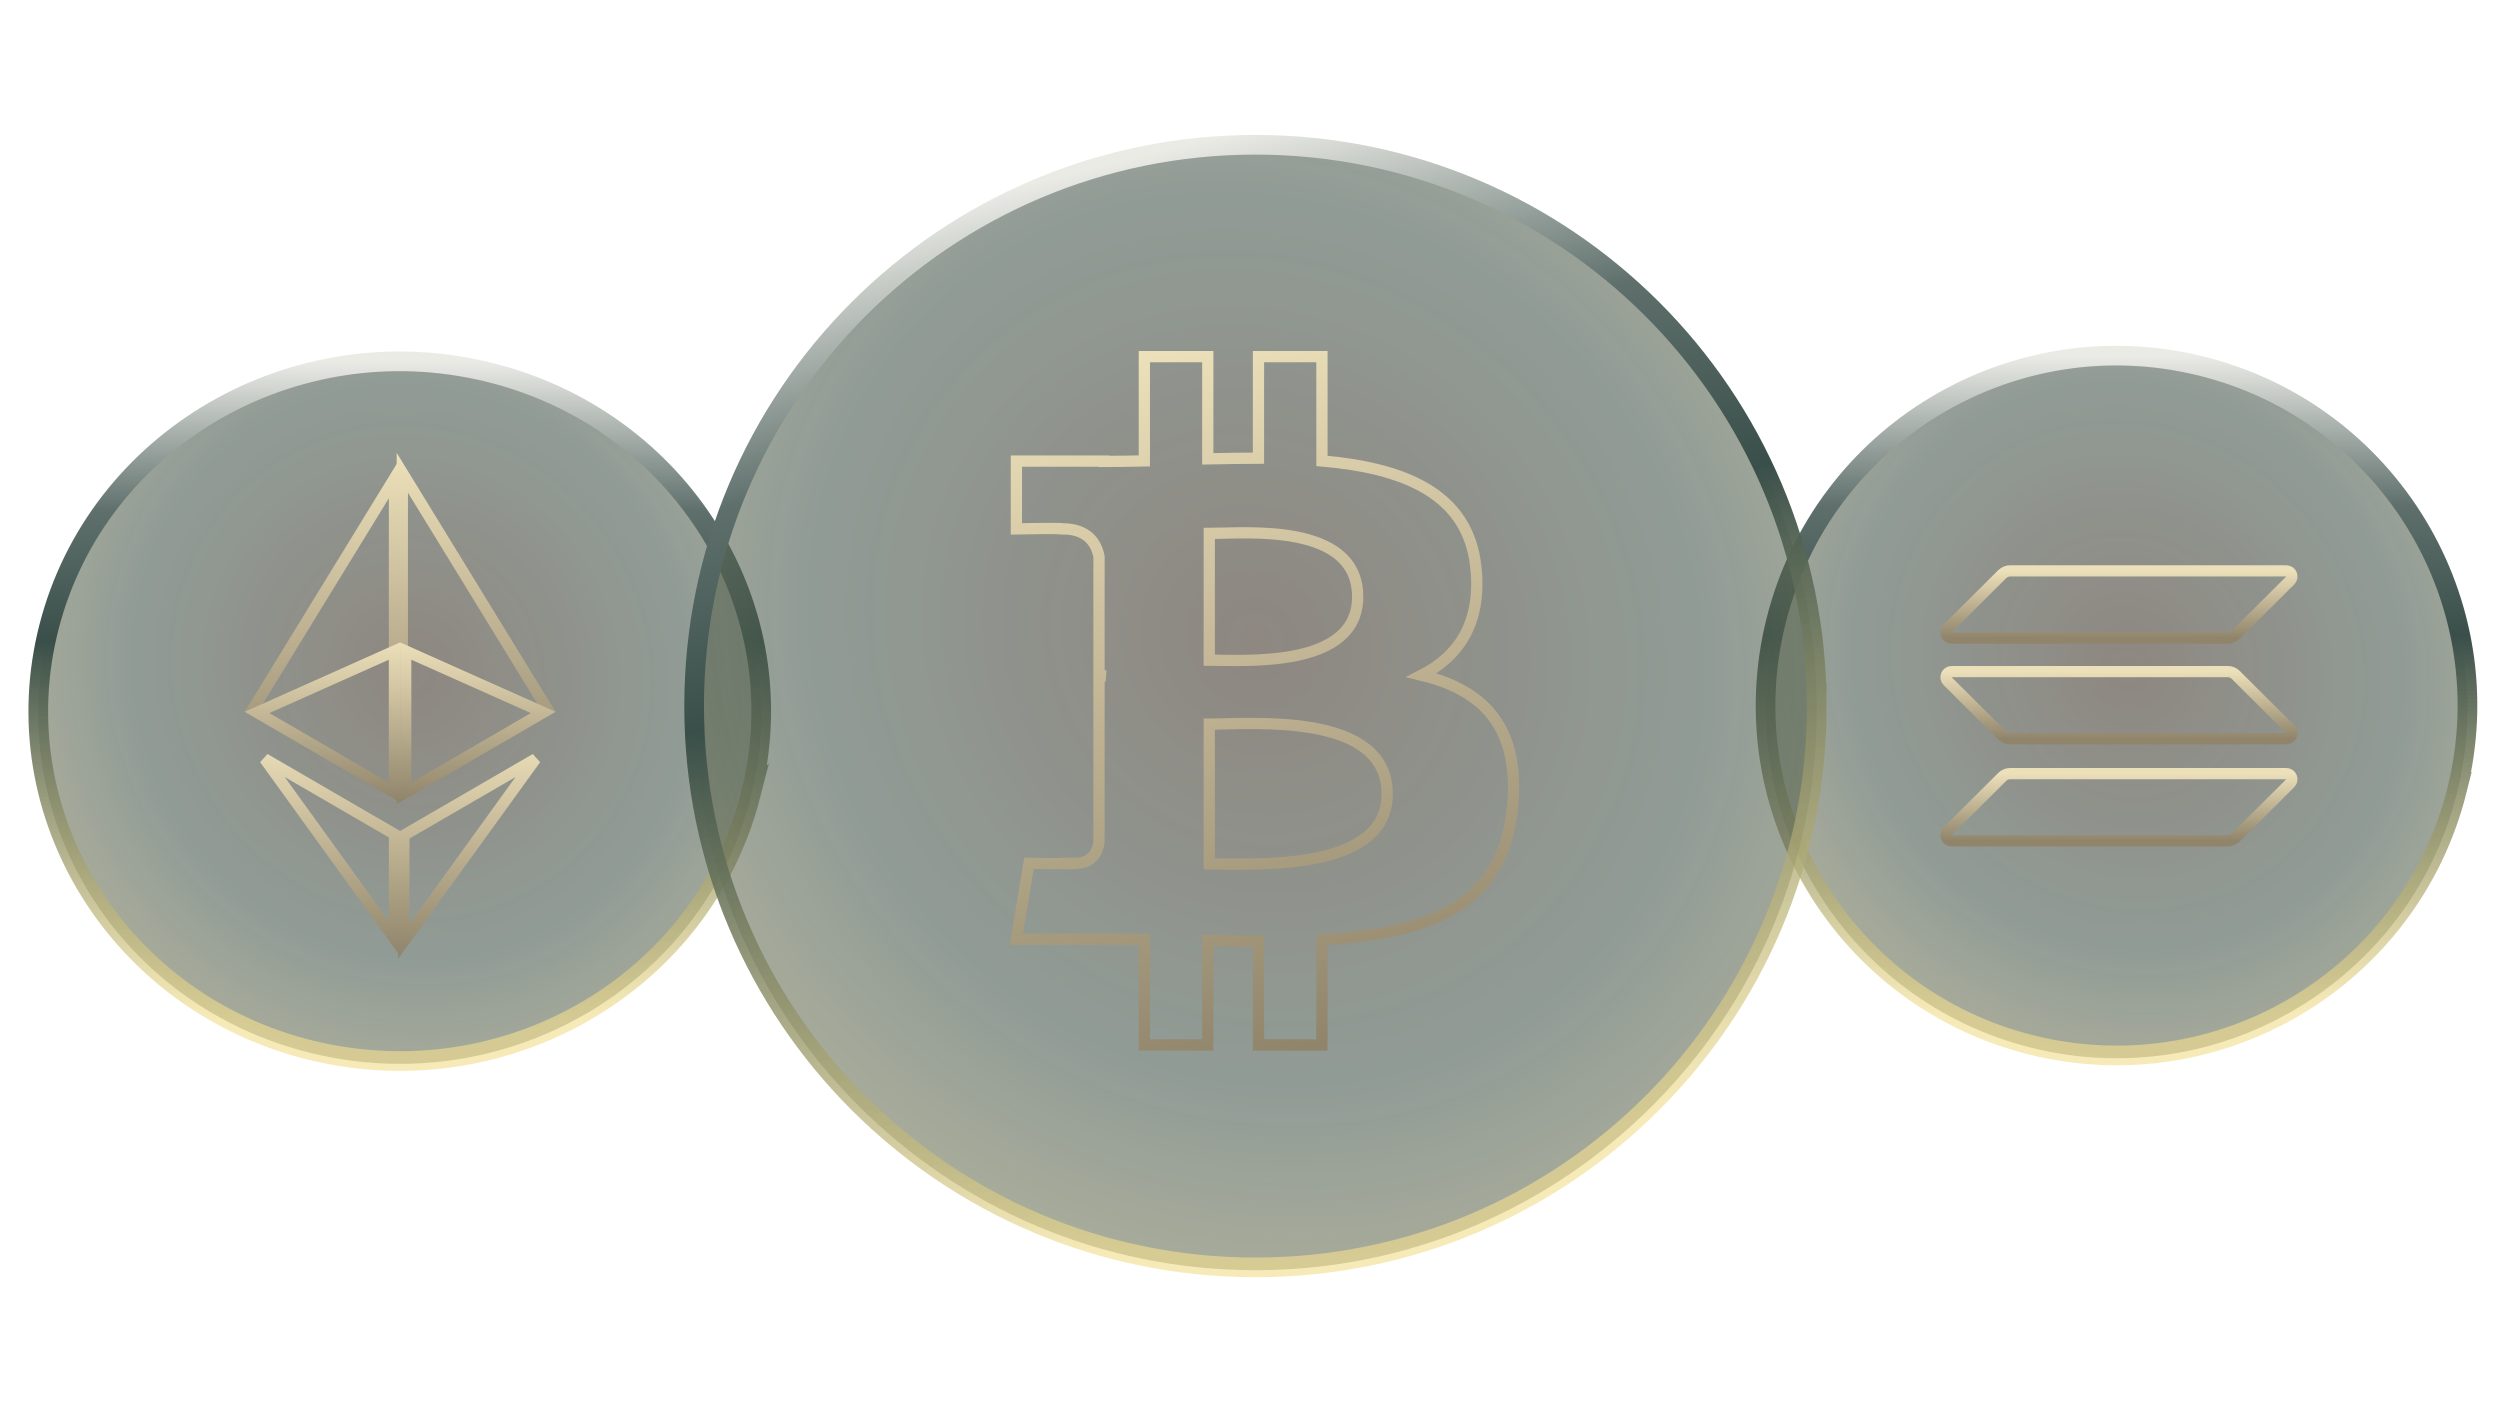 <svg width="889" height="502" viewBox="0 0 889 502" fill="none" xmlns="http://www.w3.org/2000/svg">
<g filter="url(#filter0_i_306_190)">
<path d="M266.852 282.993C249.682 349.642 179.927 390.203 111.047 373.583C42.197 356.967 0.283 289.458 17.461 222.814C34.623 156.157 104.378 115.593 173.236 132.209C242.111 148.825 284.022 216.341 266.85 282.994L266.852 282.993Z" fill="url(#paint0_radial_306_190)"/>
</g>
<path d="M266.852 282.993C249.682 349.642 179.927 390.203 111.047 373.583C42.197 356.967 0.283 289.458 17.461 222.814C34.623 156.157 104.378 115.593 173.236 132.209C242.111 148.825 284.022 216.341 266.85 282.994L266.852 282.993Z" stroke="url(#paint1_linear_306_190)" stroke-width="7" style="mix-blend-mode:soft-light"/>
<path d="M143.066 168.116L194.77 252.415L143.066 282.446V168.116Z" stroke="url(#paint2_linear_306_190)" stroke-width="4"/>
<path d="M140.274 281.744L89.776 252.415L140.274 170.086V228.429V281.744Z" stroke="url(#paint3_linear_306_190)" stroke-width="4"/>
<path d="M143.593 334.709V297.048L190.454 269.862L143.593 334.709Z" stroke="url(#paint4_linear_306_190)" stroke-width="4"/>
<path d="M94.124 269.863L140.274 296.653V333.763L94.124 269.863Z" stroke="url(#paint5_linear_306_190)" stroke-width="4"/>
<path d="M144.274 231.513L193.163 253.349L144.274 281.744V231.513Z" stroke="url(#paint6_linear_306_190)" stroke-width="4"/>
<path d="M140.274 231.513V281.744L91.383 253.349L140.274 231.513Z" stroke="url(#paint7_linear_306_190)" stroke-width="4"/>
<g clip-path="url(#clip0_306_190)">
<g filter="url(#filter1_i_306_190)">
<path d="M873.698 280.992C857.028 347.654 789.305 388.224 722.431 371.6C655.586 354.981 614.893 287.459 631.57 220.802C648.233 154.132 715.957 113.559 782.809 130.179C849.678 146.798 890.368 214.328 873.696 280.993L873.698 280.992Z" fill="url(#paint8_radial_306_190)"/>
</g>
<path d="M873.698 280.992C857.028 347.654 789.305 388.224 722.431 371.6C655.586 354.981 614.893 287.459 631.57 220.802C648.233 154.132 715.957 113.559 782.809 130.179C849.678 146.798 890.368 214.328 873.696 280.993L873.698 280.992Z" stroke="url(#paint9_linear_306_190)" stroke-width="7" style="mix-blend-mode:soft-light"/>
<path d="M711.984 276.27C712.726 275.531 713.747 275.1 714.829 275.1H812.984C814.777 275.1 815.674 277.256 814.406 278.519L795.016 297.83C794.274 298.569 793.254 299 792.171 299H694.017C692.223 299 691.326 296.844 692.594 295.581L711.984 276.27Z" stroke="url(#paint10_linear_306_190)" stroke-width="4"/>
<path d="M711.984 204.17C712.757 203.431 713.777 203 714.829 203H812.983C814.777 203 815.674 205.156 814.406 206.419L795.016 225.73C794.274 226.469 793.254 226.9 792.171 226.9H694.016C692.223 226.9 691.326 224.744 692.594 223.481L711.984 204.17Z" stroke="url(#paint11_linear_306_190)" stroke-width="4"/>
<path d="M795.016 239.989C794.274 239.25 793.254 238.819 792.171 238.819H694.017C692.223 238.819 691.326 240.975 692.594 242.238L711.984 261.549C712.726 262.288 713.747 262.719 714.829 262.719H812.984C814.777 262.719 815.674 260.563 814.406 259.3L795.016 239.989Z" stroke="url(#paint12_linear_306_190)" stroke-width="4"/>
</g>
<g clip-path="url(#clip1_306_190)">
<g filter="url(#filter2_i_306_190)">
<path d="M646.036 251.087C646.035 361.317 556.66 450.685 446.405 450.687C336.195 450.684 246.821 361.316 246.835 251.091C246.821 140.853 336.196 51.48 446.417 51.48C556.663 51.473 646.036 140.854 646.034 251.09L646.036 251.087Z" fill="url(#paint13_radial_306_190)"/>
</g>
<path d="M646.036 251.087C646.035 361.317 556.66 450.685 446.405 450.687C336.195 450.684 246.821 361.316 246.835 251.091C246.821 140.853 336.196 51.48 446.417 51.48C556.663 51.473 646.036 140.854 646.034 251.09L646.036 251.087Z" stroke="url(#paint14_linear_306_190)" stroke-width="7" style="mix-blend-mode:soft-light"/>
<path d="M524.867 202.146C522.297 175.414 499.221 166.454 470.085 163.902L470.085 126.824L447.513 126.827L447.514 162.93C441.579 162.929 435.514 163.047 429.487 163.167L429.492 126.825L406.933 126.826L406.924 163.895C402.038 163.995 397.238 164.087 392.559 164.089L392.556 163.973L361.424 163.963L361.43 188.069C361.43 188.069 378.098 187.751 377.821 188.056C386.963 188.058 389.939 193.367 390.807 197.946L390.807 240.187C391.437 240.19 392.26 240.216 393.193 240.346C392.44 240.346 391.638 240.342 390.808 240.35L390.801 299.526C390.401 302.403 388.709 306.992 382.321 307.002C382.611 307.257 365.914 306.999 365.914 306.999L361.427 333.954L390.802 333.952C396.269 333.959 401.647 334.052 406.929 334.083L406.938 371.585L429.486 371.587L429.485 334.482C435.677 334.61 441.667 334.659 447.517 334.654L447.507 371.588L470.08 371.583L470.086 334.148C508.036 331.97 534.596 322.411 537.894 286.777C540.557 258.085 527.06 245.283 505.52 240.111C518.608 233.447 526.79 221.707 524.876 202.147L524.868 202.144L524.867 202.146ZM493.285 282.333C493.297 310.359 445.306 307.173 430.008 307.188L430.015 257.5C445.317 257.504 493.288 253.102 493.286 282.333L493.285 282.333ZM482.788 212.231C482.781 237.727 442.758 234.754 430.015 234.755L430.018 189.692C442.761 189.691 482.787 185.639 482.79 212.231L482.788 212.231Z" stroke="url(#paint15_linear_306_190)" stroke-width="4"/>
</g>
<defs>
<filter id="filter0_i_306_190" x="10.107" y="124.987" width="264.094" height="256.819" filterUnits="userSpaceOnUse" color-interpolation-filters="sRGB">
<feFlood flood-opacity="0" result="BackgroundImageFix"/>
<feBlend mode="normal" in="SourceGraphic" in2="BackgroundImageFix" result="shape"/>
<feColorMatrix in="SourceAlpha" type="matrix" values="0 0 0 0 0 0 0 0 0 0 0 0 0 0 0 0 0 0 127 0" result="hardAlpha"/>
<feOffset dy="1"/>
<feGaussianBlur stdDeviation="6.5"/>
<feComposite in2="hardAlpha" operator="arithmetic" k2="-1" k3="1"/>
<feColorMatrix type="matrix" values="0 0 0 0 0.985 0 0 0 0 0.943 0 0 0 0 0.815 0 0 0 1 0"/>
<feBlend mode="normal" in2="shape" result="effect1_innerShadow_306_190"/>
</filter>
<filter id="filter1_i_306_190" x="624.331" y="122.954" width="256.602" height="256.872" filterUnits="userSpaceOnUse" color-interpolation-filters="sRGB">
<feFlood flood-opacity="0" result="BackgroundImageFix"/>
<feBlend mode="normal" in="SourceGraphic" in2="BackgroundImageFix" result="shape"/>
<feColorMatrix in="SourceAlpha" type="matrix" values="0 0 0 0 0 0 0 0 0 0 0 0 0 0 0 0 0 0 127 0" result="hardAlpha"/>
<feOffset dy="1"/>
<feGaussianBlur stdDeviation="6.5"/>
<feComposite in2="hardAlpha" operator="arithmetic" k2="-1" k3="1"/>
<feColorMatrix type="matrix" values="0 0 0 0 0.985 0 0 0 0 0.943 0 0 0 0 0.815 0 0 0 1 0"/>
<feBlend mode="normal" in2="shape" result="effect1_innerShadow_306_190"/>
</filter>
<filter id="filter2_i_306_190" x="243.335" y="47.98" width="406.201" height="407.207" filterUnits="userSpaceOnUse" color-interpolation-filters="sRGB">
<feFlood flood-opacity="0" result="BackgroundImageFix"/>
<feBlend mode="normal" in="SourceGraphic" in2="BackgroundImageFix" result="shape"/>
<feColorMatrix in="SourceAlpha" type="matrix" values="0 0 0 0 0 0 0 0 0 0 0 0 0 0 0 0 0 0 127 0" result="hardAlpha"/>
<feOffset dy="1"/>
<feGaussianBlur stdDeviation="6.5"/>
<feComposite in2="hardAlpha" operator="arithmetic" k2="-1" k3="1"/>
<feColorMatrix type="matrix" values="0 0 0 0 0.985 0 0 0 0 0.943 0 0 0 0 0.815 0 0 0 1 0"/>
<feBlend mode="normal" in2="shape" result="effect1_innerShadow_306_190"/>
</filter>
<radialGradient id="paint0_radial_306_190" cx="0" cy="0" r="1" gradientUnits="userSpaceOnUse" gradientTransform="translate(146.267 238.044) rotate(-31.411) scale(257.763 271.38)">
<stop stop-color="#382D21" stop-opacity="0.57"/>
<stop offset="0.385" stop-color="#42544A" stop-opacity="0.58"/>
<stop offset="0.995" stop-color="#E5C975" stop-opacity="0.63"/>
</radialGradient>
<linearGradient id="paint1_linear_306_190" x1="142.154" y1="128.486" x2="142.154" y2="377.308" gradientUnits="userSpaceOnUse">
<stop stop-color="#EBEBE6"/>
<stop offset="0.214" stop-color="#5F706C"/>
<stop offset="0.401" stop-color="#3A4F4A"/>
<stop offset="0.943" stop-color="#F3DF90" stop-opacity="0.63"/>
</linearGradient>
<linearGradient id="paint2_linear_306_190" x1="169.306" y1="163" x2="169.306" y2="285.219" gradientUnits="userSpaceOnUse">
<stop stop-color="#ECE0BA"/>
<stop offset="1" stop-color="#90846B"/>
</linearGradient>
<linearGradient id="paint3_linear_306_190" x1="114.637" y1="163" x2="114.637" y2="285.219" gradientUnits="userSpaceOnUse">
<stop stop-color="#ECE0BA"/>
<stop offset="1" stop-color="#90846B"/>
</linearGradient>
<linearGradient id="paint4_linear_306_190" x1="169.587" y1="263.415" x2="169.587" y2="339.949" gradientUnits="userSpaceOnUse">
<stop stop-color="#ECE0BA"/>
<stop offset="1" stop-color="#90846B"/>
</linearGradient>
<linearGradient id="paint5_linear_306_190" x1="114.637" y1="263.415" x2="114.637" y2="339.949" gradientUnits="userSpaceOnUse">
<stop stop-color="#ECE0BA"/>
<stop offset="1" stop-color="#90846B"/>
</linearGradient>
<linearGradient id="paint6_linear_306_190" x1="169.91" y1="228.429" x2="169.91" y2="285.219" gradientUnits="userSpaceOnUse">
<stop stop-color="#ECE0BA"/>
<stop offset="1" stop-color="#90846B"/>
</linearGradient>
<linearGradient id="paint7_linear_306_190" x1="114.637" y1="228.429" x2="114.637" y2="285.219" gradientUnits="userSpaceOnUse">
<stop stop-color="#ECE0BA"/>
<stop offset="1" stop-color="#90846B"/>
</linearGradient>
<radialGradient id="paint8_radial_306_190" cx="0" cy="0" r="1" gradientUnits="userSpaceOnUse" gradientTransform="translate(756.625 236.035) rotate(-32.175) scale(252.332 269.201)">
<stop stop-color="#382D21" stop-opacity="0.57"/>
<stop offset="0.385" stop-color="#42544A" stop-opacity="0.58"/>
<stop offset="0.995" stop-color="#E5C975" stop-opacity="0.63"/>
</radialGradient>
<linearGradient id="paint9_linear_306_190" x1="752.632" y1="126.455" x2="752.632" y2="375.326" gradientUnits="userSpaceOnUse">
<stop stop-color="#EBEBE6"/>
<stop offset="0.214" stop-color="#5F706C"/>
<stop offset="0.401" stop-color="#3A4F4A"/>
<stop offset="0.943" stop-color="#F3DF90" stop-opacity="0.63"/>
</linearGradient>
<linearGradient id="paint10_linear_306_190" x1="753.5" y1="275.1" x2="753.5" y2="299" gradientUnits="userSpaceOnUse">
<stop stop-color="#ECE0BA"/>
<stop offset="1" stop-color="#90846B"/>
</linearGradient>
<linearGradient id="paint11_linear_306_190" x1="753.5" y1="203" x2="753.5" y2="226.9" gradientUnits="userSpaceOnUse">
<stop stop-color="#ECE0BA"/>
<stop offset="1" stop-color="#90846B"/>
</linearGradient>
<linearGradient id="paint12_linear_306_190" x1="753.5" y1="238.819" x2="753.5" y2="262.719" gradientUnits="userSpaceOnUse">
<stop stop-color="#ECE0BA"/>
<stop offset="1" stop-color="#90846B"/>
</linearGradient>
<radialGradient id="paint13_radial_306_190" cx="0" cy="0" r="1" gradientUnits="userSpaceOnUse" gradientTransform="translate(446.861 226.408) rotate(-46.25) scale(404.003 431.558)">
<stop stop-color="#382D21" stop-opacity="0.57"/>
<stop offset="0.385" stop-color="#42544A" stop-opacity="0.58"/>
<stop offset="0.995" stop-color="#E5C975" stop-opacity="0.63"/>
</radialGradient>
<linearGradient id="paint14_linear_306_190" x1="398.131" y1="57.362" x2="494.729" y2="444.798" gradientUnits="userSpaceOnUse">
<stop stop-color="#EBEBE6"/>
<stop offset="0.214" stop-color="#5F706C"/>
<stop offset="0.401" stop-color="#3A4F4A"/>
<stop offset="0.943" stop-color="#F3DF90" stop-opacity="0.63"/>
</linearGradient>
<linearGradient id="paint15_linear_306_190" x1="408.119" y1="126.53" x2="469.268" y2="371.786" gradientUnits="userSpaceOnUse">
<stop stop-color="#ECE0BA"/>
<stop offset="1" stop-color="#90846B"/>
</linearGradient>
<clipPath id="clip0_306_190">
<rect width="286" height="256" fill="white" transform="translate(603 123)"/>
</clipPath>
<clipPath id="clip1_306_190">
<rect width="423.119" height="410.474" fill="white" transform="translate(190 103) rotate(-14)"/>
</clipPath>
</defs>
</svg>
